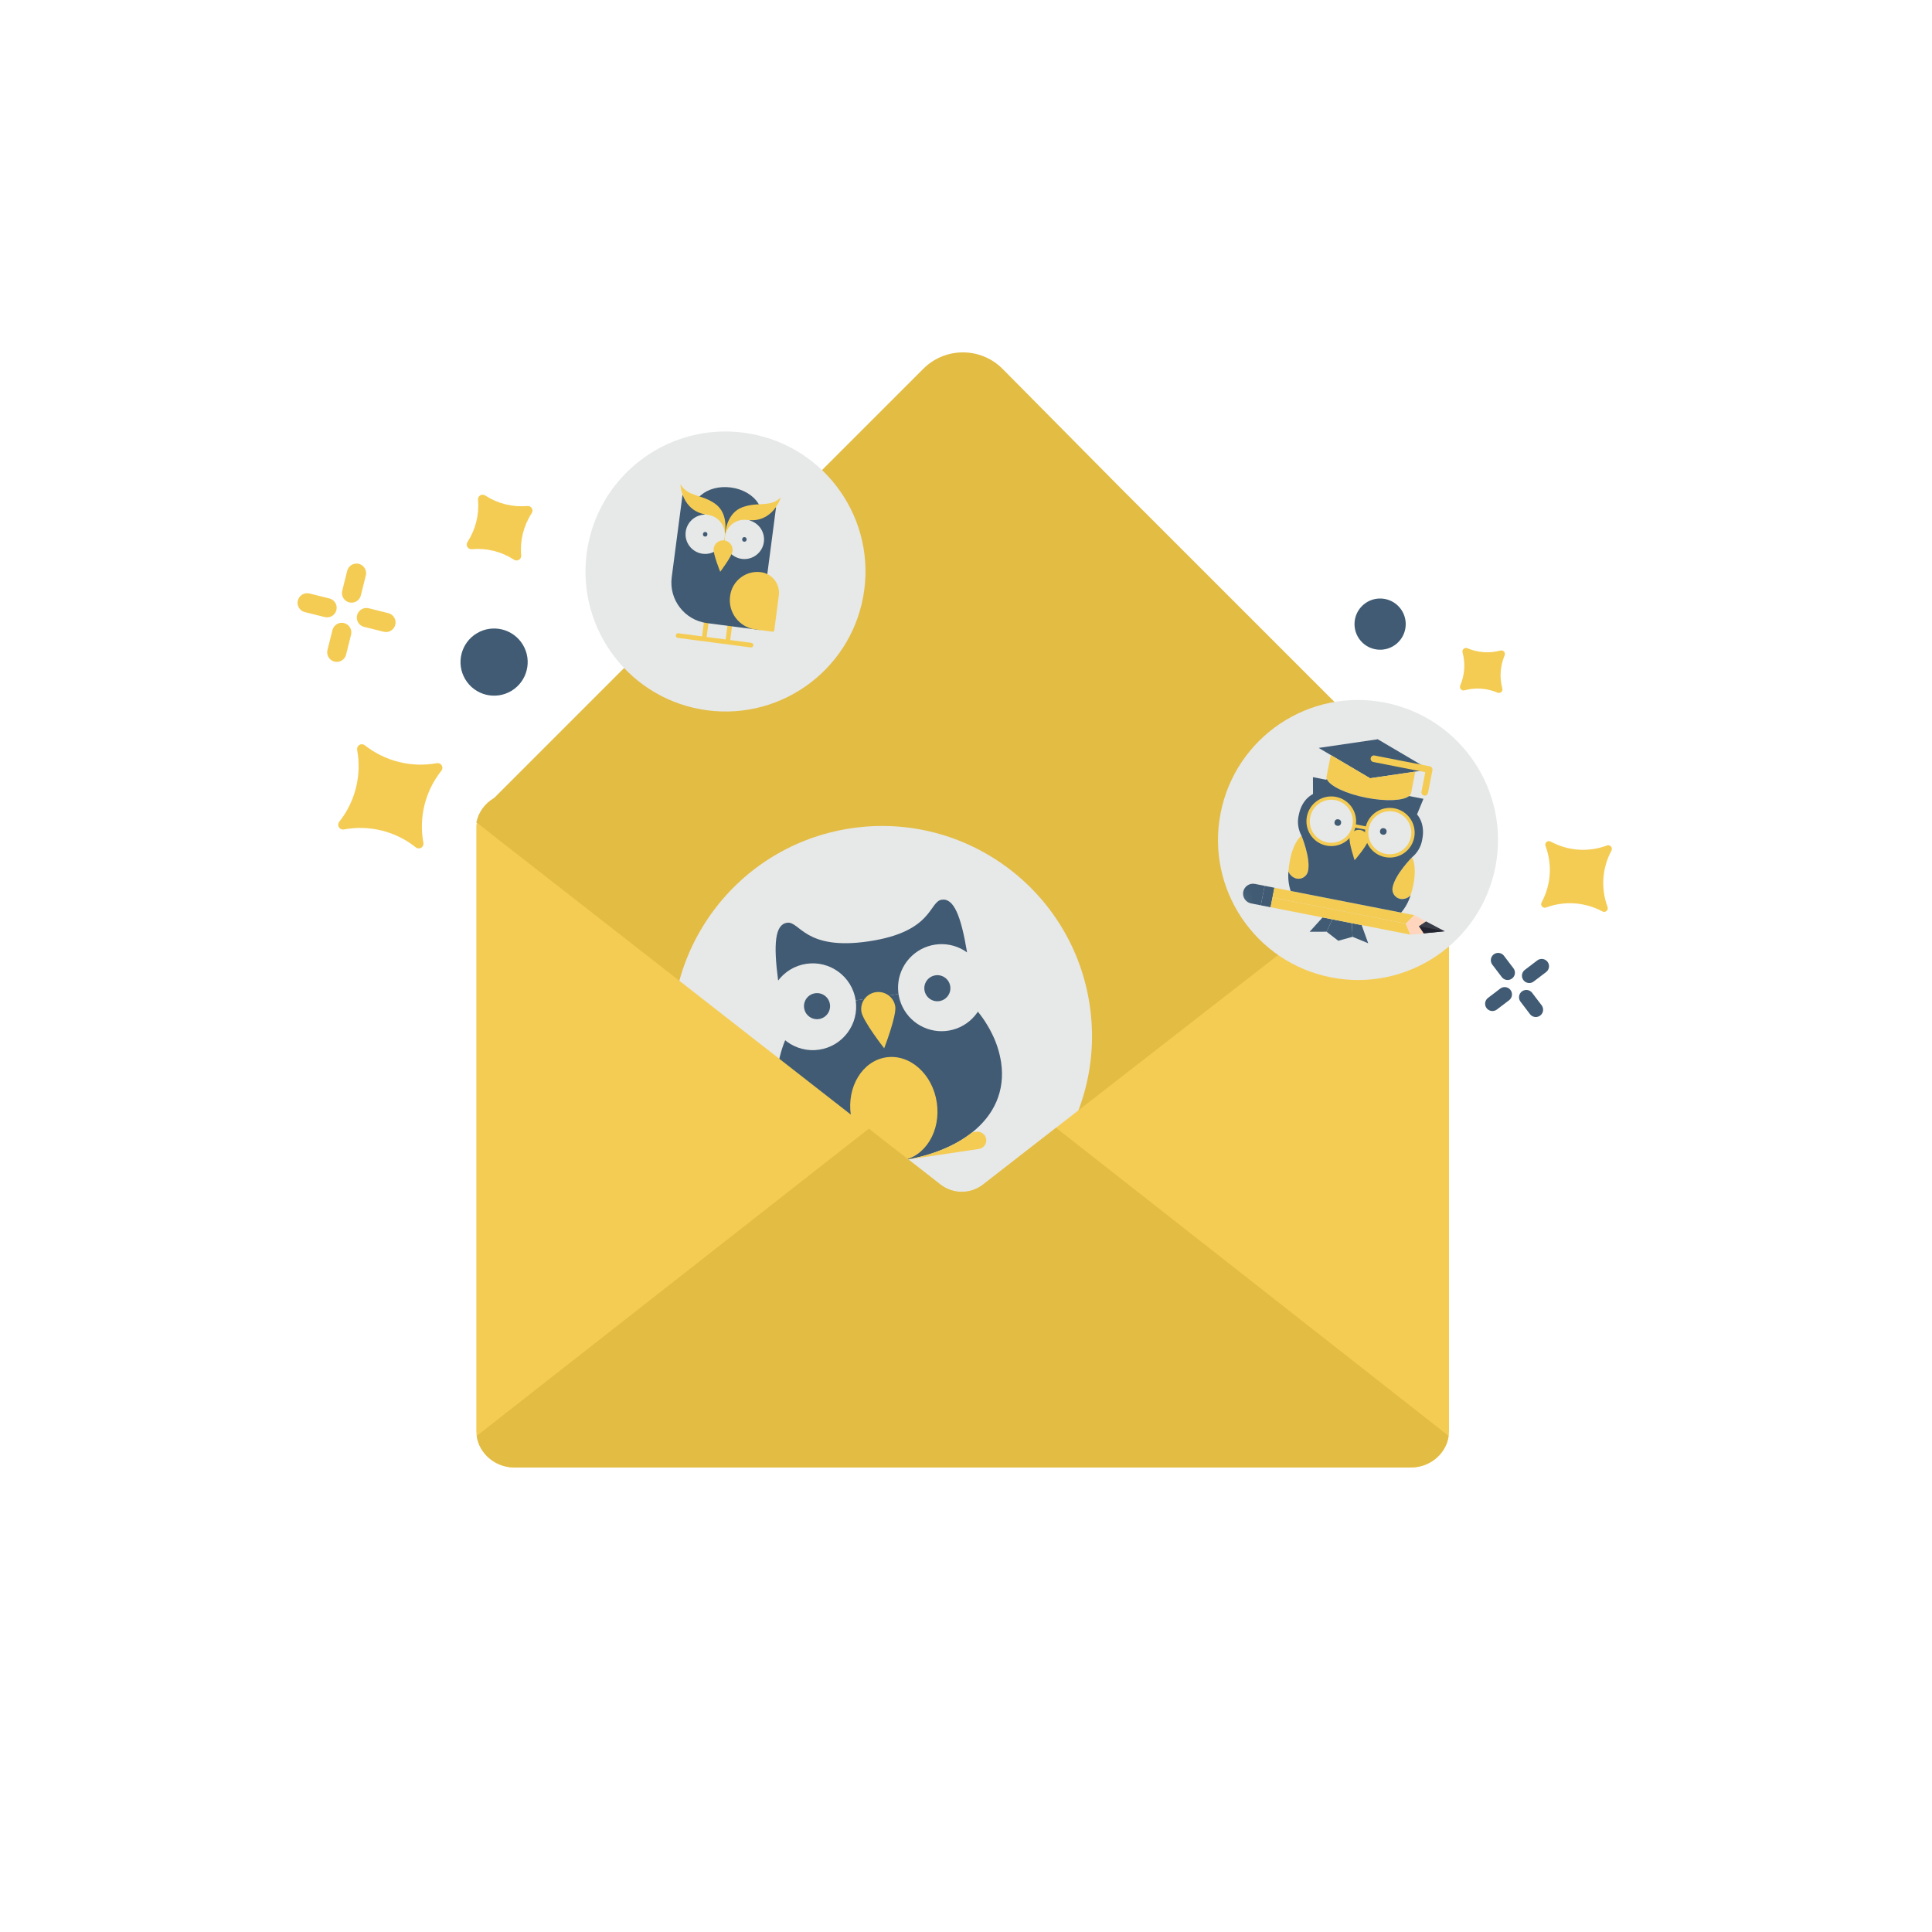 <svg width="138" height="138" viewBox="0 0 138 138" fill="none" xmlns="http://www.w3.org/2000/svg">
<path d="M110.64 69.087C110.621 69.224 110.548 69.349 110.438 69.433L109.556 70.103C109.408 70.22 109.208 70.248 109.034 70.176C108.859 70.104 108.737 69.944 108.714 69.756C108.692 69.569 108.772 69.384 108.924 69.272L109.806 68.601C109.974 68.473 110.202 68.459 110.385 68.566C110.567 68.672 110.668 68.878 110.64 69.087Z" fill="#405B73"/>
<path d="M107.994 71.1C107.976 71.237 107.903 71.362 107.793 71.445L106.911 72.116C106.681 72.285 106.359 72.238 106.186 72.012C106.014 71.785 106.055 71.462 106.279 71.285L107.16 70.614C107.329 70.486 107.557 70.472 107.74 70.579C107.922 70.685 108.023 70.891 107.994 71.1Z" fill="#405B73"/>
<path d="M110.218 72.193C110.189 72.402 110.038 72.574 109.833 72.627C109.629 72.681 109.413 72.607 109.285 72.439L108.614 71.557C108.497 71.409 108.469 71.209 108.541 71.034C108.613 70.86 108.773 70.738 108.961 70.715C109.148 70.692 109.333 70.772 109.445 70.924L110.116 71.806C110.2 71.916 110.236 72.055 110.218 72.193Z" fill="#405B73"/>
<path d="M108.205 69.547C108.176 69.757 108.024 69.928 107.82 69.982C107.616 70.036 107.399 69.961 107.271 69.793L106.6 68.911C106.484 68.763 106.456 68.563 106.528 68.389C106.6 68.214 106.76 68.092 106.947 68.069C107.135 68.047 107.32 68.127 107.432 68.279L108.103 69.161C108.187 69.271 108.223 69.41 108.205 69.547Z" fill="#405B73"/>
<circle cx="98.58" cy="44.58" r="1.829" transform="rotate(-41 98.58 44.58)" fill="#405B73"/>
<path d="M107.47 46.825C107.157 47.564 107.1 48.386 107.307 49.161C107.339 49.258 107.309 49.366 107.232 49.433C107.154 49.501 107.044 49.515 106.952 49.469C106.213 49.156 105.391 49.098 104.616 49.306C104.518 49.338 104.411 49.309 104.344 49.231C104.276 49.154 104.262 49.043 104.307 48.951C104.621 48.213 104.679 47.39 104.471 46.615C104.439 46.518 104.468 46.41 104.546 46.343C104.623 46.276 104.733 46.261 104.825 46.307C105.564 46.619 106.386 46.677 107.161 46.47C107.259 46.438 107.366 46.468 107.434 46.545C107.501 46.623 107.515 46.733 107.47 46.825Z" fill="#F4CC54"/>
<path d="M21.588 42.47C21.744 42.377 21.93 42.349 22.107 42.393L23.517 42.744C23.758 42.8 23.951 42.982 24.02 43.219C24.09 43.457 24.026 43.714 23.853 43.891C23.68 44.068 23.425 44.138 23.186 44.074L21.775 43.722C21.506 43.655 21.304 43.433 21.263 43.159C21.222 42.885 21.351 42.613 21.588 42.47Z" fill="#F4CC54"/>
<path d="M25.819 43.525C25.975 43.431 26.162 43.403 26.338 43.447L27.748 43.799C28.109 43.896 28.326 44.264 28.236 44.627C28.145 44.989 27.781 45.213 27.417 45.129L26.006 44.777C25.737 44.71 25.535 44.487 25.494 44.213C25.453 43.939 25.582 43.668 25.819 43.525Z" fill="#F4CC54"/>
<path d="M25.112 40.353C25.35 40.21 25.65 40.225 25.872 40.389C26.095 40.554 26.197 40.837 26.13 41.106L25.778 42.516C25.722 42.758 25.541 42.95 25.303 43.02C25.066 43.089 24.809 43.025 24.632 42.852C24.454 42.679 24.384 42.424 24.449 42.185L24.8 40.774C24.844 40.598 24.956 40.447 25.112 40.353Z" fill="#F4CC54"/>
<path d="M24.057 44.583C24.295 44.441 24.595 44.455 24.818 44.62C25.041 44.785 25.142 45.068 25.075 45.337L24.724 46.747C24.668 46.988 24.486 47.181 24.248 47.25C24.011 47.32 23.754 47.256 23.577 47.083C23.4 46.91 23.33 46.655 23.394 46.416L23.746 45.005C23.79 44.829 23.902 44.677 24.057 44.583Z" fill="#F4CC54"/>
<path d="M24.24 58.688C25.381 57.241 25.844 55.373 25.509 53.561C25.484 53.419 25.551 53.277 25.676 53.205C25.801 53.133 25.958 53.148 26.068 53.241C27.513 54.376 29.374 54.84 31.183 54.516C31.326 54.482 31.475 54.545 31.551 54.671C31.627 54.797 31.612 54.958 31.515 55.069C30.373 56.511 29.909 58.375 30.239 60.184C30.274 60.327 30.211 60.476 30.085 60.552C29.959 60.628 29.798 60.613 29.687 60.516C28.243 59.37 26.372 58.907 24.56 59.247C24.418 59.272 24.276 59.205 24.204 59.08C24.133 58.955 24.147 58.798 24.24 58.688Z" fill="#F4CC54"/>
<circle cx="35.293" cy="47.292" r="2.399" transform="rotate(149 35.293 47.292)" fill="#405B73"/>
<path d="M33.4 38.699C33.972 37.815 34.234 36.766 34.144 35.718C34.124 35.584 34.187 35.453 34.302 35.383C34.418 35.314 34.563 35.321 34.672 35.4C35.555 35.974 36.604 36.235 37.653 36.143C37.786 36.124 37.918 36.187 37.987 36.302C38.057 36.417 38.05 36.563 37.971 36.672C37.397 37.555 37.135 38.604 37.227 39.653C37.247 39.786 37.184 39.918 37.069 39.987C36.953 40.057 36.807 40.05 36.699 39.97C35.815 39.398 34.767 39.137 33.718 39.227C33.585 39.246 33.453 39.184 33.383 39.068C33.314 38.953 33.321 38.807 33.4 38.699Z" fill="#F4CC54"/>
<path d="M34.024 58.76C34.165 58.012 34.642 57.373 35.301 56.992L51.293 41L65.951 26.342C67.518 24.775 70.061 24.781 71.621 26.356L79.999 34.816L102.175 56.992C102.834 57.373 103.311 58.013 103.452 58.76L102.532 59.501L103 60L70 87L42.92 65.916L34.024 58.76Z" fill="#E3BC44"/>
<g clip-path="url(#clip0_1206_9465)">
<circle cx="63" cy="74" r="15" transform="rotate(-8.475 63 74)" fill="#E7E8E8"/>
<mask id="mask0_1206_9465" style="mask-type:luminance" maskUnits="userSpaceOnUse" x="47" y="58" width="32" height="32">
<circle cx="63" cy="74" r="15" transform="rotate(-8.475 63 74)" fill="white"/>
</mask>
<g mask="url(#mask0_1206_9465)">
<path d="M61.121 71.456L55.582 70.038C55.233 67.401 55.363 66.038 56.216 65.911C57.137 65.774 57.457 67.923 62.062 67.237C66.666 66.551 66.346 64.402 67.267 64.265C68.12 64.138 68.641 65.403 69.076 68.027L64.191 70.999L61.121 71.456Z" fill="#405B73"/>
<path d="M69.844 72.258C70.103 72.573 70.337 72.908 70.543 73.259C70.654 73.441 70.757 73.629 70.849 73.822C71.174 74.466 71.395 75.157 71.506 75.87C71.817 77.954 70.981 79.657 69.442 80.884C68.163 81.906 66.395 82.593 64.394 82.892C62.393 83.19 60.502 83.048 58.981 82.443C57.15 81.718 55.855 80.333 55.544 78.249C55.443 77.534 55.453 76.809 55.575 76.098C55.608 75.886 55.651 75.677 55.704 75.47C55.799 75.074 55.925 74.686 56.081 74.309L61.121 71.456L64.191 70.999L69.844 72.258Z" fill="#405B73"/>
<ellipse cx="63.845" cy="79.208" rx="3.103" ry="3.724" transform="rotate(-8.475 63.845 79.208)" fill="#F4CC54"/>
<path d="M64.394 82.892L58.869 83.715C58.53 83.764 58.215 83.531 58.164 83.192C58.116 82.854 58.349 82.54 58.686 82.487L58.981 82.443C60.502 83.048 62.393 83.19 64.394 82.892Z" fill="#F4CC54"/>
<path d="M70.442 81.363C70.492 81.702 70.258 82.017 69.92 82.068L64.394 82.891C66.396 82.593 68.163 81.906 69.442 80.884L69.737 80.841C70.075 80.793 70.389 81.025 70.442 81.363Z" fill="#F4CC54"/>
<path d="M61.121 71.456C61.372 73.149 60.203 74.726 58.51 74.978C56.817 75.23 55.24 74.061 54.987 72.368C54.734 70.675 55.901 69.097 57.594 68.844C59.29 68.591 60.869 69.761 61.121 71.456Z" fill="#E7E8E8"/>
<path d="M70.33 70.084C70.551 71.548 69.709 72.964 68.318 73.47C66.927 73.976 65.372 73.431 64.601 72.167C63.83 70.903 64.058 69.271 65.144 68.265C66.231 67.26 67.876 67.16 69.076 68.027C69.755 68.515 70.207 69.257 70.33 70.084Z" fill="#E7E8E8"/>
<path d="M63.948 71.899C64.047 72.567 63.155 74.878 63.155 74.878C63.155 74.878 61.627 72.927 61.527 72.259C61.428 71.591 61.889 70.969 62.557 70.87C63.226 70.77 63.848 71.231 63.948 71.899Z" fill="#F4CC54"/>
<circle cx="58.359" cy="71.868" r="0.931" transform="rotate(-8.475 58.359 71.868)" fill="#405B73"/>
<circle cx="66.954" cy="70.587" r="0.931" transform="rotate(-8.475 66.954 70.587)" fill="#405B73"/>
</g>
</g>
<path d="M103.454 58.758L70.217 84.61C69.323 85.306 68.069 85.305 67.175 84.607L34.067 58.776C34.044 58.832 34.018 58.945 34.025 59.062V102.222C34.025 103.651 35.251 104.821 36.75 104.821H100.776C102.274 104.821 103.5 103.651 103.5 102.222C103.5 101.383 103.5 60.011 103.5 59.062C103.5 58.96 103.486 58.843 103.454 58.758Z" fill="#F4CC54"/>
<path d="M115.1 60.767C114.435 62.004 114.335 63.468 114.826 64.784C114.864 64.887 114.832 65.003 114.748 65.073C114.663 65.144 114.544 65.154 114.449 65.098C113.214 64.437 111.755 64.335 110.44 64.818C110.337 64.862 110.217 64.835 110.143 64.75C110.07 64.666 110.059 64.543 110.118 64.447C110.784 63.214 110.886 61.753 110.398 60.438C110.354 60.335 110.381 60.215 110.466 60.142C110.55 60.068 110.673 60.058 110.769 60.116C112.005 60.785 113.47 60.885 114.785 60.39C114.889 60.352 115.005 60.384 115.075 60.468C115.145 60.553 115.155 60.672 115.1 60.767Z" fill="#F4CC54"/>
<path d="M75.43 80.555L70.217 84.61C69.323 85.306 68.069 85.305 67.175 84.608L62.06 80.617L34.051 102.564V102.564C34.236 103.878 35.426 104.819 36.748 104.821H36.749H100.775H100.778C102.111 104.819 103.291 103.868 103.474 102.565C103.474 102.564 103.474 102.564 103.474 102.564L75.43 80.555Z" fill="#E3BC44"/>
<g clip-path="url(#clip1_1206_9465)">
<circle cx="97" cy="60" r="10" transform="rotate(11.091 97 60)" fill="#E7E8E8"/>
<mask id="mask1_1206_9465" style="mask-type:luminance" maskUnits="userSpaceOnUse" x="86" y="49" width="22" height="22">
<circle cx="97" cy="60" r="10" transform="rotate(11.091 97 60)" fill="white"/>
</mask>
<g mask="url(#mask1_1206_9465)">
<path fill-rule="evenodd" clip-rule="evenodd" d="M95.412 57.037C94.514 56.861 93.644 57.446 93.468 58.343C93.383 58.774 93.473 59.221 93.718 59.586C93.963 59.95 94.343 60.203 94.775 60.287C95.672 60.463 96.542 59.878 96.718 58.98C96.894 58.083 96.309 57.213 95.412 57.037ZM94.165 58.48C94.265 57.967 94.762 57.633 95.275 57.733C95.788 57.834 96.122 58.331 96.022 58.844C95.921 59.357 95.424 59.691 94.911 59.59C94.398 59.49 94.064 58.993 94.165 58.48Z" fill="#E7E8E8"/>
<path fill-rule="evenodd" clip-rule="evenodd" d="M100.897 59.8C101.073 58.902 100.488 58.032 99.59 57.856C99.159 57.771 98.712 57.861 98.348 58.106C97.983 58.351 97.731 58.731 97.647 59.163C97.471 60.06 98.056 60.93 98.953 61.106C99.851 61.282 100.721 60.697 100.897 59.8ZM99.454 58.553C99.967 58.653 100.301 59.15 100.2 59.663C100.1 60.176 99.603 60.51 99.09 60.41C98.577 60.309 98.243 59.812 98.343 59.299C98.444 58.786 98.941 58.452 99.454 58.553Z" fill="#E7E8E8"/>
<circle cx="95.093" cy="58.662" r="0.946" transform="rotate(11.091 95.093 58.662)" fill="#E7E8E8"/>
<circle cx="99.272" cy="59.481" r="0.946" transform="rotate(11.091 99.272 59.481)" fill="#E7E8E8"/>
<path d="M96.561 65.941L96.611 66.915L95.591 67.197L94.754 66.55L95.168 65.668L96.561 65.941Z" fill="#405B73"/>
<path d="M95.166 65.667L94.752 66.55L93.546 66.555L94.47 65.531L95.166 65.667Z" fill="#405B73"/>
<path d="M97.259 66.077L97.728 67.375L96.613 66.915L96.563 65.941L97.259 66.077Z" fill="#405B73"/>
<path d="M90.892 64.106L90.756 64.802L90.059 64.666L90.332 63.273L91.029 63.41L90.892 64.106Z" fill="#405B73"/>
<path d="M90.332 63.273L90.059 64.666L89.363 64.529C88.978 64.454 88.728 64.081 88.803 63.696C88.878 63.312 89.251 63.061 89.636 63.136L90.332 63.273Z" fill="#405B73"/>
<path d="M103.196 66.518L101.684 66.668L101.339 66.154L101.852 65.809L103.196 66.518Z" fill="#393D48"/>
<path d="M101.852 65.809L101.338 66.154L101.684 66.668L100.738 66.759L100.41 65.972L101.011 65.366L101.852 65.809Z" fill="#FFD6BD"/>
<path d="M100.41 65.972L100.738 66.759L97.255 66.077L96.559 65.94L95.166 65.667L94.47 65.531L90.756 64.802L90.892 64.106L100.41 65.972Z" fill="#F4CC54"/>
<path d="M101.011 65.366L100.41 65.972L90.892 64.106L91.029 63.41L92.189 63.637L100.082 65.184L101.011 65.366Z" fill="#F4CC54"/>
<path d="M102.085 54.97L101.092 55.115L97.865 55.589L95.056 53.932L94.192 53.423L98.411 52.804L102.085 54.97Z" fill="#405B73"/>
<path d="M101.092 55.115L100.792 56.645C100.772 56.731 100.722 56.807 100.651 56.859C100.238 57.195 99.001 57.258 97.592 56.982C96.132 56.696 94.978 56.139 94.78 55.66C94.753 55.598 94.744 55.529 94.756 55.462L95.056 53.932L97.865 55.589L101.092 55.115Z" fill="#F4CC54"/>
<path d="M92.963 59.691C92.963 59.691 93.618 61.266 93.436 62.194C93.404 62.381 93.296 62.546 93.139 62.652C92.982 62.758 92.788 62.794 92.603 62.754C92.341 62.689 92.128 62.499 92.033 62.247C92.049 61.982 92.083 61.718 92.135 61.457C92.407 60.064 92.963 59.691 92.963 59.691V59.691Z" fill="#F4CC54"/>
<path d="M100.956 63.186C100.905 63.447 100.837 63.704 100.752 63.956C100.568 64.154 100.299 64.249 100.032 64.21C99.846 64.178 99.68 64.07 99.575 63.913C99.469 63.756 99.432 63.562 99.472 63.377C99.654 62.449 100.856 61.238 100.856 61.238C100.856 61.238 101.229 61.793 100.956 63.186Z" fill="#F4CC54"/>
<path fill-rule="evenodd" clip-rule="evenodd" d="M100.082 65.184C100.387 64.825 100.615 64.407 100.752 63.956C100.568 64.154 100.299 64.249 100.032 64.21C99.845 64.178 99.68 64.07 99.574 63.913C99.469 63.756 99.432 63.562 99.472 63.377C99.654 62.449 100.856 61.238 100.856 61.238C101.255 60.911 101.518 60.447 101.593 59.936C101.821 58.775 101.215 58.175 101.215 58.175L101.675 57.059L100.651 56.859C100.238 57.195 99.001 57.258 97.592 56.982C96.132 56.696 94.978 56.139 94.78 55.66L94.711 55.694L93.782 55.512L93.787 56.718C93.787 56.718 92.999 57.046 92.772 58.207C92.648 58.708 92.717 59.237 92.963 59.691C92.963 59.691 93.619 61.266 93.436 62.194C93.404 62.381 93.297 62.546 93.139 62.652C92.982 62.758 92.789 62.794 92.604 62.754C92.342 62.689 92.128 62.499 92.033 62.247C91.99 62.716 92.043 63.189 92.189 63.637L100.082 65.184ZM97.647 59.163C97.471 60.06 98.056 60.93 98.953 61.106C99.851 61.282 100.721 60.697 100.897 59.8C101.073 58.902 100.488 58.032 99.59 57.856C99.159 57.771 98.712 57.861 98.348 58.106C97.983 58.351 97.731 58.731 97.647 59.163ZM95.412 57.037C96.309 57.213 96.894 58.083 96.718 58.98C96.634 59.412 96.382 59.792 96.017 60.037C95.653 60.282 95.206 60.372 94.775 60.287C93.877 60.111 93.292 59.241 93.468 58.343C93.644 57.446 94.514 56.861 95.412 57.037ZM97.51 59.859L96.818 60.929L96.582 59.677L97.51 59.859Z" fill="#405B73"/>
<path d="M97.706 60.068C97.635 60.427 96.758 61.447 96.758 61.447C96.758 61.447 96.332 60.172 96.402 59.812C96.473 59.452 96.822 59.218 97.182 59.288C97.542 59.359 97.776 59.708 97.706 60.068Z" fill="#F4CC54"/>
<path d="M101.721 56.827C101.592 56.802 101.509 56.678 101.534 56.55L101.807 55.157L98.093 54.429C97.965 54.404 97.881 54.279 97.906 54.151C97.931 54.023 98.056 53.939 98.184 53.965L102.13 54.738C102.258 54.763 102.342 54.888 102.317 55.016L101.998 56.641C101.973 56.769 101.849 56.852 101.721 56.827Z" fill="#F4CC54"/>
<path d="M101.684 66.668L103.196 66.518L101.338 66.154L101.684 66.668Z" fill="#222430"/>
<path d="M100.41 65.972L100.738 66.759L101.684 66.668L101.339 66.154L100.41 65.972Z" fill="#FFD6BD"/>
<circle cx="98.807" cy="59.39" r="0.237" transform="rotate(11.091 98.807 59.39)" fill="#405B73"/>
<circle cx="95.558" cy="58.753" r="0.237" transform="rotate(11.091 95.558 58.753)" fill="#405B73"/>
<path fill-rule="evenodd" clip-rule="evenodd" d="M99.613 57.74C98.697 57.561 97.799 58.123 97.559 59.025L96.851 58.886C96.972 57.937 96.319 57.063 95.374 56.91C94.43 56.757 93.534 57.381 93.35 58.32C93.166 59.259 93.76 60.175 94.692 60.39C95.624 60.605 96.559 60.043 96.806 59.118L97.514 59.257C97.391 60.214 98.056 61.093 99.011 61.236C99.965 61.379 100.858 60.733 101.022 59.783C101.186 58.832 100.56 57.925 99.613 57.74ZM94.797 60.171C93.964 60.007 93.421 59.199 93.584 58.366C93.748 57.533 94.555 56.99 95.389 57.153C96.222 57.316 96.765 58.124 96.602 58.958C96.438 59.79 95.63 60.333 94.797 60.171ZM97.763 59.185C97.599 60.019 98.142 60.827 98.976 60.99C99.809 61.152 100.616 60.609 100.781 59.777C100.944 58.944 100.401 58.136 99.567 57.972C98.734 57.809 97.926 58.352 97.763 59.185Z" fill="#F4CC54"/>
</g>
</g>
<circle cx="51.821" cy="40.821" r="10" transform="rotate(7.461 51.821 40.821)" fill="#E7E8E8"/>
<mask id="mask2_1206_9465" style="mask-type:luminance" maskUnits="userSpaceOnUse" x="41" y="30" width="21" height="21">
<circle cx="51.821" cy="40.821" r="10" transform="rotate(7.461 51.821 40.821)" fill="white"/>
</mask>
<g mask="url(#mask2_1206_9465)">
<path d="M50.067 35.372C50.561 34.936 51.352 34.708 52.204 34.82C53.075 34.934 53.794 35.374 54.151 35.941L54.434 36.359L51.797 38.208L49.715 35.652L50.067 35.372Z" fill="#405B73"/>
<path d="M53.667 45.917L52.161 45.719L52.343 44.325C52.355 44.235 52.291 44.151 52.201 44.139C52.11 44.128 52.027 44.192 52.015 44.282L51.832 45.676L50.474 45.499L50.657 44.105C50.669 44.014 50.605 43.931 50.514 43.919C50.423 43.907 50.34 43.971 50.328 44.061L50.146 45.456L50.142 45.455L48.456 45.234C48.244 45.206 48.201 45.535 48.413 45.563L53.624 46.245C53.836 46.273 53.879 45.944 53.667 45.917Z" fill="#F4CC54"/>
<path d="M54.813 40.965L55.435 36.214L51.818 38.055L48.752 35.339L47.98 41.236C47.771 42.833 48.898 44.298 50.496 44.507L54.284 45.003" fill="#405B73"/>
<path d="M51.808 38.06C51.808 38.06 51.889 36.64 53.043 36.225C54.19 35.814 54.995 36.271 55.772 35.532C55.772 35.532 55.222 37.384 53.36 37.14L53.115 39.016L50.309 38.604L50.518 36.768C48.657 36.524 48.602 34.593 48.602 34.593C49.162 35.507 50.058 35.273 51.06 35.966C52.069 36.664 51.781 38.057 51.781 38.057" fill="#F4CC54"/>
<ellipse cx="50.371" cy="38.163" rx="1.404" ry="1.403" transform="rotate(7.461 50.371 38.163)" fill="#E7E8E8"/>
<path d="M50.349 38.327C50.56 38.355 50.604 38.026 50.392 37.999C50.181 37.971 50.137 38.3 50.349 38.327Z" fill="#405B73"/>
<ellipse cx="53.171" cy="38.53" rx="1.404" ry="1.403" transform="rotate(7.461 53.171 38.53)" fill="#E7E8E8"/>
<path d="M53.149 38.694C53.36 38.722 53.404 38.393 53.192 38.365C52.98 38.338 52.937 38.666 53.149 38.694Z" fill="#405B73"/>
<path d="M52.325 39.366C52.276 39.739 51.444 40.841 51.444 40.841C51.444 40.841 50.924 39.562 50.973 39.189C51.021 38.816 51.364 38.553 51.737 38.602C52.111 38.651 52.374 38.993 52.325 39.366Z" fill="#F4CC54"/>
<path d="M55.181 45.121L53.961 44.961C52.808 44.81 51.996 43.753 52.147 42.6L52.153 42.558C52.293 41.485 53.277 40.729 54.35 40.87C55.164 40.976 55.738 41.723 55.631 42.537L55.305 45.026C55.297 45.086 55.242 45.129 55.181 45.121Z" fill="#F4CC54"/>
</g>
<defs>
<clipPath id="clip0_1206_9465">
<rect width="30" height="30" fill="white" transform="translate(45.953 61.374) rotate(-8.475)"/>
</clipPath>
<clipPath id="clip1_1206_9465">
<rect width="20" height="20" fill="white" transform="translate(89.111 48.263) rotate(11.091)"/>
</clipPath>
</defs>
</svg>
